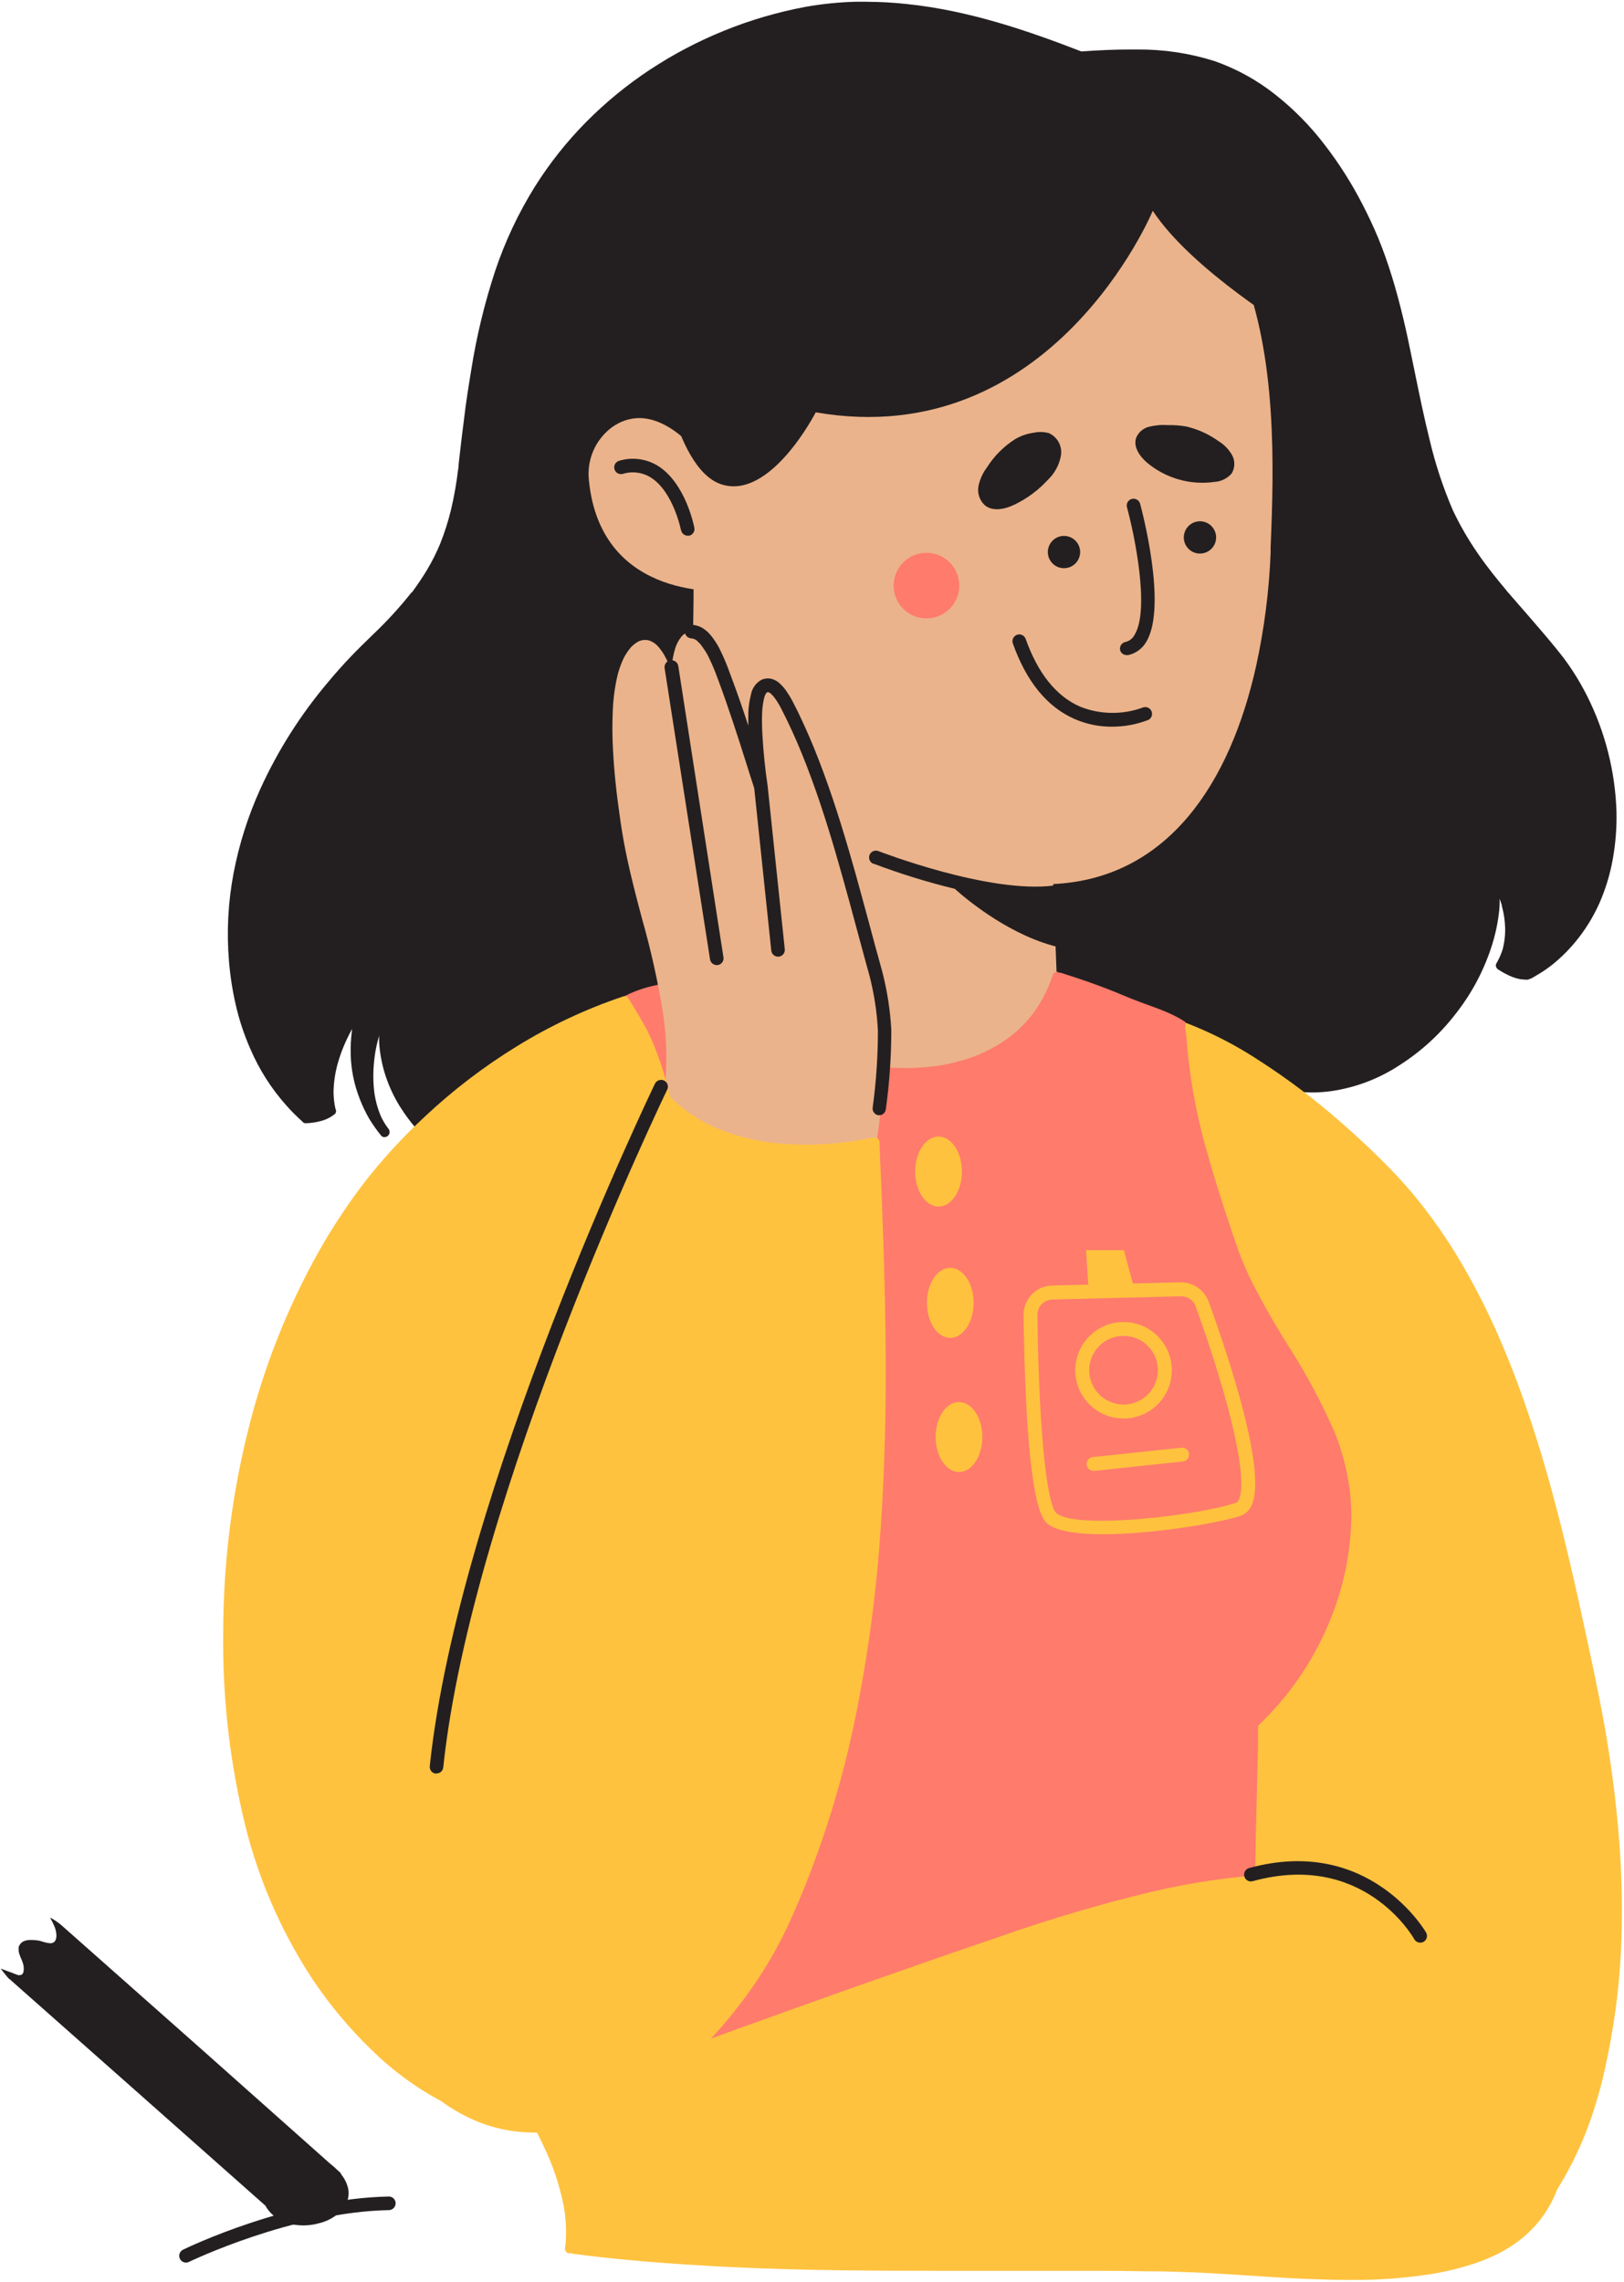 <svg width="467" height="656" viewBox="0 0 467 656" fill="none" xmlns="http://www.w3.org/2000/svg">
<path d="M249.232 0.496C248.226 0.496 247.205 0.496 246.226 0.496C241.268 0.626 236.351 1.126 231.471 2.001C223.518 3.501 215.789 5.767 208.289 8.803C200.784 11.834 193.653 15.579 186.898 20.032C180.268 24.413 174.159 29.423 168.565 35.058C162.976 40.715 158.06 46.902 153.825 53.631C149.065 61.277 145.247 69.371 142.383 77.913C139.315 87.246 137.018 96.761 135.492 106.465C134.758 110.97 133.987 115.673 133.372 121.006C133.013 123.762 132.674 126.522 132.362 129.288L132.216 130.579C132.034 132.084 131.851 133.584 131.747 135.194V134.86C131.289 138.819 130.596 142.735 129.674 146.616C128.862 149.965 127.815 153.241 126.528 156.439C125.482 158.939 124.268 161.35 122.888 163.683C121.669 165.725 120.153 167.996 118.377 170.418L118.482 170.131C115.065 174.459 111.357 178.522 107.357 182.314L107.143 182.527C104.961 184.631 102.825 186.72 100.752 188.897C98.674 191.074 96.435 193.584 94.539 195.871C86.528 205.293 79.956 215.631 74.825 226.887C71.331 234.595 68.784 242.61 67.185 250.928C65.586 259.329 65.138 267.798 65.846 276.319C66.2 280.657 66.872 284.944 67.862 289.183C68.846 293.381 70.195 297.449 71.924 301.402C74.528 307.485 78.034 312.996 82.45 317.928C83.872 319.517 85.372 321.017 86.961 322.439C87.185 322.762 87.497 322.923 87.893 322.918C89.424 322.881 90.929 322.657 92.403 322.241C93.117 322.043 93.804 321.782 94.466 321.459C95.101 321.131 95.695 320.741 96.258 320.288C96.466 320.095 96.586 319.855 96.627 319.574C96.669 319.293 96.612 319.027 96.466 318.788C96.106 317.168 95.919 315.527 95.909 313.871C95.976 311.017 96.403 308.22 97.19 305.47C98.179 302.105 99.534 298.892 101.247 295.824L101.159 296.668C100.898 298.793 100.794 300.928 100.841 303.069C100.955 307.517 101.825 311.808 103.461 315.944C104.211 317.897 105.107 319.782 106.153 321.595C107.19 323.298 108.336 324.918 109.596 326.465C109.836 326.772 110.153 326.918 110.544 326.902C110.966 326.907 111.325 326.762 111.627 326.465C111.898 326.173 112.034 325.834 112.034 325.433C112.034 325.038 111.898 324.694 111.627 324.407C110.705 323.204 109.95 321.902 109.357 320.512C108.575 318.574 108.023 316.569 107.7 314.501C107.455 312.715 107.341 310.918 107.357 309.11C107.357 307.095 107.549 305.246 107.773 303.475C108.023 301.668 108.414 299.887 108.935 298.142L109.023 297.657C109.023 298.303 109.023 298.949 109.023 299.584C109.221 302.86 109.83 306.058 110.841 309.183C111.846 312.241 113.185 315.137 114.857 317.887C118.362 323.496 122.763 328.277 128.065 332.235C133.586 336.36 139.57 339.668 146.002 342.152C149.164 343.402 152.393 344.439 155.69 345.262C157.372 345.699 159.028 346.058 160.591 346.36L163.133 346.782H164.398L165.091 346.902L166.065 347.079H166.638C171.695 349.277 176.919 350.959 182.31 352.116C188.054 353.314 193.857 354.121 199.711 354.548C204.086 354.866 208.732 355.027 213.383 355.027C220.075 355.027 227.247 354.715 235.263 354.038C241.023 353.543 247.096 352.913 254.377 352.053C259.883 351.392 266.273 350.553 272.648 349.652C284.617 347.871 296.45 345.454 308.159 342.392C319.82 339.35 331.206 335.48 342.31 330.793C353.429 326.11 364.06 320.496 374.195 313.949C375.294 314.022 376.362 314.069 377.367 314.069C379.206 314.064 381.039 313.933 382.857 313.678C389.919 312.631 396.435 310.157 402.409 306.256C408.581 302.319 413.914 297.465 418.409 291.694C422.935 285.985 426.367 279.678 428.695 272.777C429.82 269.449 430.601 266.043 431.028 262.558C431.2 261.168 431.273 259.777 431.237 258.381L431.466 259.027C431.612 259.491 431.763 259.959 431.961 260.423L431.81 260.168C432.445 262.485 432.789 264.845 432.831 267.246C432.831 269.131 432.601 270.991 432.138 272.819C431.674 274.308 431.039 275.73 430.247 277.074C430.096 277.381 430.096 277.694 430.247 278.006C430.263 278.069 430.294 278.131 430.336 278.183C430.461 278.433 430.643 278.626 430.893 278.756C432.179 279.605 433.534 280.319 434.966 280.892C435.633 281.142 436.315 281.334 437.013 281.475C437.638 281.579 438.263 281.637 438.893 281.642H439.268C439.492 281.626 439.69 281.558 439.872 281.428C440.06 281.402 440.232 281.345 440.398 281.251L441.044 280.876L441.211 280.782C442.398 280.079 443.617 279.371 444.742 278.558C445.815 277.803 446.841 276.996 447.825 276.126C449.586 274.579 451.221 272.913 452.732 271.121C455.659 267.652 458.049 263.845 459.903 259.704C461.711 255.6 463.002 251.345 463.784 246.928C464.596 242.413 464.945 237.86 464.836 233.272C464.648 227.501 463.841 221.819 462.419 216.225C460.997 210.631 458.987 205.251 456.398 200.095C455.138 197.595 453.747 195.178 452.216 192.834C451.377 191.543 450.581 190.418 449.794 189.366C449.013 188.314 447.945 187.006 446.982 185.819C444.591 182.902 442.096 180.017 439.674 177.22L439.284 176.772L438.909 176.334L433.252 169.845L433.148 169.678C430.742 166.824 427.643 163.038 424.831 158.918C422.143 155.017 419.789 150.928 417.763 146.642C414.95 140.095 412.732 133.355 411.101 126.418C409.476 119.897 408.091 113.137 406.872 107.168L406.002 102.918C404.497 95.402 402.695 87.397 400.304 79.626C399.008 75.433 397.685 71.72 396.273 68.308C394.95 65.157 393.461 61.954 391.836 58.829C388.721 52.751 385.075 47.001 380.903 41.595C376.768 36.183 372.023 31.371 366.674 27.152C361.383 22.975 355.549 19.767 349.185 17.538C341.971 15.277 334.591 14.173 327.034 14.23H324.971C320.851 14.23 316.518 14.397 310.94 14.787C295.435 8.777 278.648 3.038 260.919 1.173C257.023 0.741 253.112 0.522 249.19 0.512" fill="#231F20"/>
<path d="M196.31 279.569C268.497 363.881 303.872 280.621 303.872 280.621L302.846 254.157C335.83 252.579 353.757 225.173 361.263 191.241C363.575 180.605 364.945 169.845 365.382 158.965C365.382 158.423 365.382 157.881 365.382 157.314C367.382 110.022 368.388 33.043 284.367 34.095C199.32 35.116 198.294 118.048 199.32 149.798C200.341 181.548 196.31 279.569 196.31 279.569Z" fill="#EBB38B"/>
<path d="M169.346 138.064C169.185 136.621 169.211 135.178 169.429 133.741C169.643 132.303 170.039 130.918 170.617 129.584C171.195 128.251 171.935 127.017 172.836 125.876C173.737 124.735 174.768 123.73 175.935 122.855C180.445 119.642 187.122 118.183 195.815 125.308C198.33 127.329 200.57 129.616 202.549 132.163C204.523 134.715 206.174 137.454 207.502 140.392C208.83 143.334 209.799 146.387 210.409 149.548C211.018 152.715 211.252 155.907 211.112 159.131L209.185 169.814C209.185 169.814 172.804 173.376 169.346 138.064Z" fill="#EBB38B"/>
<path d="M251.206 248.298C258.841 251.183 266.628 253.595 274.56 255.527C278.352 258.949 291.133 269.47 305.227 272.475V258.303H304.024C304.44 258.152 304.763 257.887 304.998 257.506C305.232 257.126 305.321 256.72 305.268 256.277C305.232 256.017 305.154 255.777 305.024 255.553C304.893 255.329 304.722 255.137 304.518 254.98C304.315 254.819 304.086 254.709 303.836 254.637C303.586 254.569 303.331 254.548 303.076 254.579C284.393 256.996 252.951 244.808 252.633 244.689C252.393 244.59 252.138 244.543 251.878 244.543C251.617 244.543 251.367 244.59 251.128 244.694C250.883 244.793 250.675 244.933 250.487 245.121C250.305 245.303 250.159 245.517 250.06 245.756C249.961 246.001 249.914 246.251 249.914 246.512C249.914 246.772 249.961 247.022 250.06 247.262C250.164 247.506 250.305 247.715 250.492 247.902C250.675 248.084 250.888 248.225 251.128 248.329L251.206 248.298ZM335.784 122.209H335.998C337.701 122.189 339.393 122.319 341.081 122.6C344.466 123.392 347.576 124.798 350.404 126.824C352.034 127.824 353.326 129.152 354.284 130.803C354.748 131.642 354.966 132.538 354.946 133.491C354.925 134.444 354.664 135.329 354.164 136.142C353.534 136.855 352.789 137.423 351.93 137.84C351.071 138.256 350.17 138.491 349.216 138.543C347.503 138.788 345.779 138.845 344.055 138.73C342.331 138.61 340.633 138.314 338.972 137.84C337.305 137.366 335.706 136.725 334.18 135.918C332.649 135.11 331.216 134.152 329.888 133.043C327.722 131.209 325.737 128.371 326.774 125.725C327.107 124.991 327.576 124.36 328.19 123.834C328.805 123.308 329.503 122.933 330.279 122.72C332.086 122.256 333.925 122.084 335.784 122.209ZM291.883 126.267C293.55 125.288 295.341 124.668 297.253 124.402C298.711 124.095 300.159 124.131 301.602 124.512C302.211 124.782 302.763 125.147 303.253 125.605C303.742 126.058 304.143 126.584 304.461 127.173C304.774 127.767 304.982 128.392 305.091 129.053C305.196 129.709 305.19 130.371 305.076 131.032C304.56 133.73 303.31 136.038 301.331 137.944C298.612 140.902 295.451 143.262 291.841 145.022C289.102 146.36 285.539 147.199 283.19 145.246C282.446 144.553 281.909 143.725 281.581 142.762C281.258 141.793 281.185 140.808 281.357 139.808C281.763 137.819 282.576 136.017 283.795 134.397C285.888 131.09 288.586 128.381 291.883 126.267ZM322.097 186.913C322.039 186.657 322.034 186.402 322.081 186.147C322.123 185.887 322.216 185.647 322.362 185.428C322.503 185.209 322.68 185.022 322.893 184.876C323.112 184.725 323.347 184.626 323.602 184.569C324.81 184.277 325.701 183.579 326.279 182.48C330.701 175.163 326.19 153.543 324.071 145.834C324.003 145.584 323.987 145.329 324.018 145.074C324.055 144.814 324.138 144.574 324.268 144.35C324.393 144.126 324.565 143.939 324.768 143.777C324.977 143.621 325.201 143.512 325.451 143.444C325.701 143.376 325.956 143.355 326.211 143.387C326.466 143.418 326.711 143.501 326.935 143.631C327.159 143.756 327.352 143.923 327.508 144.126C327.664 144.334 327.779 144.558 327.847 144.808C328.175 145.996 335.8 174.246 329.633 184.496C329.076 185.475 328.347 186.298 327.44 186.965C326.534 187.631 325.529 188.084 324.43 188.329C324.284 188.34 324.138 188.34 323.992 188.329C323.555 188.334 323.159 188.204 322.805 187.944C322.456 187.678 322.216 187.334 322.097 186.913ZM309.013 206.704C301.102 203.246 295.117 195.913 291.222 184.887C291.154 184.647 291.128 184.402 291.154 184.152C291.175 183.902 291.242 183.668 291.357 183.444C291.472 183.22 291.623 183.027 291.815 182.86C292.003 182.699 292.216 182.574 292.451 182.491C292.69 182.407 292.93 182.371 293.18 182.381C293.43 182.392 293.67 182.449 293.899 182.553C294.128 182.657 294.331 182.798 294.503 182.975C294.68 183.157 294.815 183.36 294.909 183.595C298.43 193.527 303.69 200.121 310.534 203.126C313.446 204.298 316.472 204.902 319.612 204.944C322.748 204.985 325.789 204.459 328.732 203.366C328.966 203.293 329.206 203.262 329.446 203.277C329.69 203.293 329.925 203.35 330.149 203.454C330.373 203.553 330.565 203.694 330.737 203.871C330.909 204.048 331.039 204.246 331.133 204.475C331.232 204.699 331.279 204.933 331.284 205.178C331.295 205.423 331.253 205.663 331.17 205.892C331.086 206.121 330.966 206.329 330.805 206.512C330.643 206.699 330.451 206.845 330.237 206.959C326.847 208.267 323.341 208.918 319.706 208.913C315.987 208.923 312.425 208.189 309.013 206.704ZM344.524 149.892C345.133 149.819 345.737 149.866 346.331 150.032C346.925 150.204 347.461 150.475 347.946 150.86C348.425 151.241 348.821 151.699 349.117 152.235C349.42 152.777 349.607 153.35 349.68 153.959C349.748 154.574 349.701 155.173 349.534 155.767C349.367 156.36 349.091 156.897 348.706 157.381C348.326 157.86 347.867 158.256 347.331 158.553C346.789 158.855 346.216 159.043 345.602 159.11C344.992 159.183 344.388 159.137 343.795 158.97C343.206 158.803 342.664 158.527 342.18 158.147C341.701 157.762 341.305 157.303 341.008 156.767C340.706 156.23 340.518 155.652 340.446 155.043C340.373 154.433 340.425 153.829 340.591 153.235C340.758 152.642 341.034 152.105 341.414 151.621C341.8 151.142 342.258 150.746 342.795 150.449C343.336 150.147 343.909 149.959 344.524 149.892ZM305.42 154.095C306.034 154.027 306.633 154.074 307.227 154.241C307.821 154.407 308.357 154.683 308.841 155.064C309.326 155.449 309.716 155.907 310.018 156.444C310.321 156.98 310.503 157.558 310.576 158.168C310.649 158.777 310.602 159.381 310.43 159.975C310.263 160.564 309.987 161.105 309.607 161.584C309.227 162.069 308.763 162.459 308.227 162.762C307.69 163.064 307.112 163.246 306.503 163.319C305.888 163.392 305.289 163.345 304.696 163.178C304.102 163.006 303.565 162.735 303.081 162.35C302.597 161.97 302.206 161.512 301.904 160.975C301.602 160.439 301.42 159.86 301.347 159.251C301.274 158.642 301.326 158.038 301.492 157.444C301.664 156.855 301.935 156.319 302.321 155.834C302.701 155.35 303.159 154.959 303.696 154.657C304.237 154.355 304.81 154.168 305.42 154.095ZM195.831 152.491C195.831 152.371 193.633 141.371 187.154 137.282C185.946 136.527 184.638 136.058 183.227 135.881C181.815 135.699 180.435 135.819 179.076 136.246C178.826 136.314 178.571 136.324 178.315 136.293C178.055 136.256 177.815 136.173 177.591 136.043C177.367 135.913 177.175 135.741 177.018 135.532C176.862 135.329 176.753 135.1 176.685 134.85C176.617 134.595 176.602 134.345 176.638 134.084C176.675 133.829 176.758 133.59 176.888 133.366C177.018 133.142 177.19 132.949 177.399 132.793C177.602 132.637 177.831 132.522 178.086 132.459C179.966 131.897 181.878 131.746 183.826 132.012C185.774 132.272 187.576 132.923 189.242 133.959C197.138 138.933 199.576 151.199 199.664 151.72C199.716 151.975 199.716 152.225 199.67 152.475C199.623 152.73 199.524 152.959 199.383 153.173C199.242 153.387 199.065 153.569 198.857 153.709C198.643 153.855 198.414 153.954 198.159 154.006C198.034 154.022 197.909 154.022 197.784 154.006C197.326 154.012 196.92 153.871 196.56 153.584C196.201 153.303 195.977 152.933 195.873 152.491H195.831Z" fill="#231F20"/>
<path d="M334.898 291.845C334.622 291.84 334.372 291.918 334.148 292.069C333.924 292.225 333.763 292.428 333.664 292.683C333.357 292.855 333.148 293.105 333.034 293.439C330.508 299.194 328.518 305.173 326.773 310.267L325.513 314.11C324.971 315.782 324.43 317.449 323.872 319.116L322.669 322.678C322.143 324.178 321.617 325.788 321.164 327.334C317.331 338.923 313.919 350.298 310.997 361.147C305.289 382.262 300.878 403.642 297.763 425.293C294.68 447.1 293.133 468.965 293.133 490.881C293.133 502.001 293.586 513.09 294.414 523.866C294.971 533.225 296.128 542.512 297.888 551.725C301.096 567.506 306.857 582.298 315.164 596.1C319.117 602.756 323.695 608.954 328.914 614.678C334.128 620.402 339.867 625.548 346.133 630.1C352.539 634.689 359.409 638.444 366.732 641.366C374.055 644.293 381.617 646.298 389.43 647.381C393.638 647.949 397.862 648.288 402.107 648.392C403.612 648.392 405.008 648.392 406.466 648.392C409.477 648.392 412.034 648.298 414.513 648.137C423.013 647.501 429.732 645.61 435.076 642.303C438.237 640.376 441.039 638.017 443.482 635.225C444.878 633.605 446.159 631.897 447.331 630.1C448.549 628.225 449.753 626.209 450.971 623.928C453.388 619.439 455.461 614.798 457.18 609.996C458.971 604.923 460.435 599.751 461.57 594.491C463.997 583.668 465.503 572.72 466.086 561.642C466.633 550.584 466.456 539.543 465.56 528.512C464.732 517.84 463.273 506.631 461.242 495.209C459.419 485.308 457.227 475.194 455.284 466.314C451.648 449.532 447.497 431.558 441.914 413.814C438.909 404.288 435.898 395.902 432.68 388.267C429.263 379.939 425.299 371.876 420.799 364.074C416.44 356.512 411.456 349.387 405.852 342.694C403.174 339.538 400.195 336.381 396.831 333.048C393.096 329.381 389.565 326.121 386.06 323.053C378.414 316.282 370.294 310.142 361.695 304.631C353.466 299.267 344.68 295.069 335.331 292.038C335.201 292.022 335.07 292.022 334.94 292.038" fill="#FFC23F"/>
<path d="M304.398 279.626H304.711C304.924 279.637 305.133 279.673 305.331 279.746C312.143 281.897 318.07 284.043 323.466 286.345C329.982 289.11 335.846 290.475 340.81 293.782C340.93 293.855 340.81 295.553 340.81 295.689C340.914 296.35 341.018 297.012 341.138 297.673C341.976 309.423 344.065 320.944 347.409 332.235C350.101 341.834 353.289 351.319 356.325 360.121L356.435 360.334C357.2 362.392 358.07 364.449 359.081 366.673C362.487 373.532 366.237 380.199 370.331 386.673C375.518 394.72 380.028 403.131 383.867 411.902C385.445 415.907 386.648 420.017 387.476 424.241C388.336 428.652 388.7 433.105 388.555 437.6C388.403 442.303 387.841 446.954 386.872 451.558C385.893 456.142 384.549 460.616 382.825 464.975C380.497 470.876 377.555 476.449 374.002 481.704C370.456 486.954 366.377 491.767 361.773 496.126C361.773 503.819 361.534 511.59 361.336 519.1C361.065 528.975 360.794 539.163 361.112 549.157C361.112 550.131 361.112 551.126 361.112 552.163C361.044 552.272 360.966 552.376 360.883 552.475C360.633 552.741 360.32 552.881 359.95 552.897L358.596 553.199C358.148 553.324 357.706 553.48 357.273 553.663C356.07 554.23 354.94 554.907 353.877 555.704C352.883 556.491 351.935 557.329 350.976 558.173C350.372 558.699 349.784 559.225 349.169 559.673C348.555 560.126 347.664 560.892 346.914 561.475L346.252 561.986L342.971 564.496C338.971 567.501 334.763 570.506 330.101 573.512C321.278 579.22 312.164 584.397 302.742 589.048C293.945 593.454 284.487 597.584 273.825 601.72C261.862 606.433 249.659 610.387 237.2 613.574C230.539 615.241 224.013 616.579 217.831 617.512C211.617 618.48 205.367 619.017 199.081 619.116H197.903C192.518 619.142 187.18 618.642 181.888 617.616C176.716 616.611 171.836 614.824 167.242 612.251C165.06 611.001 163.023 609.548 161.133 607.892C159.247 606.209 157.549 604.345 156.049 602.303C154.476 600.152 153.159 597.85 152.096 595.407C150.607 591.944 149.476 588.366 148.711 584.678C147.648 579.834 146.966 574.944 146.669 569.996C146.325 564.85 146.268 559.704 146.487 554.548C146.799 545.038 147.857 535.439 148.877 526.137L149.086 524.303C150.278 513.47 151.706 502.407 153.45 490.465C155.195 478.517 157.148 466.121 158.742 456.142C159.419 451.98 160.065 447.803 160.726 443.657C161.388 439.506 162.065 435.298 162.726 431.137C163.93 423.532 165.252 415.871 166.638 408.043L167.013 405.834C169.601 390.881 172.294 375.407 174.383 360.095C177.976 333.241 174.502 307.829 173.107 288.584C173.107 288.074 177.888 292.444 178.43 292.235C178.549 292.038 178.43 287.079 178.565 286.959C185.799 282.798 192.612 282.829 199.815 280.949C200.008 280.876 200.2 280.824 200.403 280.782C200.555 280.762 200.711 280.762 200.867 280.782C200.976 280.767 201.086 280.767 201.2 280.782C201.544 280.887 201.81 281.095 201.997 281.402L202.268 281.777L202.555 282.152C204.799 284.928 207.341 287.402 210.18 289.574C213.549 292.116 217.086 294.397 220.794 296.413C223.68 298.053 226.643 299.527 229.7 300.829C236.331 303.569 243.206 305.423 250.315 306.387C253.633 306.824 256.961 307.038 260.305 307.038C263.159 307.038 265.997 306.86 268.831 306.496H269.055C273.56 305.85 277.914 304.668 282.122 302.949H281.976C285.034 301.616 287.893 299.949 290.56 297.944C292.909 296.121 294.992 294.038 296.82 291.694C298.69 289.22 300.232 286.553 301.45 283.699L301.539 283.532C301.976 282.48 302.367 281.428 302.7 280.376C302.784 280.095 302.95 279.86 303.185 279.683C303.424 279.501 303.695 279.407 303.992 279.402C304.107 279.381 304.221 279.381 304.336 279.402L304.398 279.626ZM343.966 560.47L344.039 560.366L343.091 561.116L343.846 560.543L343.966 560.47Z" fill="#FF7B6C"/>
<path d="M14.622 551.381L14.44 551.303L14.711 551.861C15.08 552.538 15.409 553.236 15.705 553.949C15.825 554.246 15.924 554.553 16.008 554.866C16.06 555.048 16.101 555.23 16.127 555.423C16.164 555.605 16.19 555.788 16.2 555.975C16.226 556.277 16.226 556.579 16.2 556.881C16.179 557.116 16.133 557.345 16.049 557.569C15.987 557.756 15.898 557.923 15.778 558.079L15.617 558.262L15.388 558.413C15.091 558.595 14.763 558.673 14.414 558.652C13.976 558.626 13.554 558.558 13.133 558.444L11.627 558.022H11.752L11.179 557.902C10.919 557.85 10.659 557.814 10.398 557.793C9.815 557.736 9.231 557.704 8.653 557.704C8.185 557.725 7.721 557.788 7.268 557.902H7.372L6.981 558.022C6.825 558.069 6.679 558.142 6.544 558.23C6.372 558.334 6.211 558.454 6.065 558.59L6.138 558.517L5.872 558.834C5.778 558.949 5.7 559.069 5.627 559.194V559.1C5.601 559.173 5.565 559.236 5.523 559.298C5.523 559.465 5.403 559.616 5.356 559.777V559.991C5.341 560.152 5.341 560.319 5.356 560.486V560.381C5.356 560.543 5.356 560.709 5.356 560.876C5.388 561.105 5.429 561.329 5.492 561.553C5.737 562.288 6.049 563.053 6.336 563.683C6.466 564.006 6.575 564.329 6.669 564.663C6.83 565.282 6.877 565.918 6.804 566.553C6.784 566.798 6.721 567.027 6.622 567.246C6.534 567.413 6.414 567.548 6.263 567.652C6.112 567.751 5.945 567.808 5.763 567.819C5.596 567.834 5.424 567.834 5.252 567.819C4.992 567.751 4.737 567.668 4.487 567.564L3.403 567.126L2.096 566.647C1.45 566.423 0.815 566.178 0.2 565.939C0.757 566.72 1.388 567.444 2.002 568.225L2.127 568.376L2.664 568.944L2.789 569.048C2.83 569.058 2.877 569.058 2.924 569.048C2.976 569.147 3.049 569.23 3.132 569.303L35.408 597.855L55.95 616.053L76.403 634.173C76.445 634.324 76.513 634.465 76.601 634.595C77.825 636.486 79.487 637.855 81.575 638.699C81.664 638.756 81.757 638.798 81.862 638.819C82.659 639.142 83.481 639.376 84.33 639.522C86.929 639.965 89.497 639.814 92.028 639.074C94.424 638.454 96.481 637.262 98.211 635.496C98.987 634.704 99.549 633.777 99.893 632.72C100.242 631.663 100.336 630.584 100.179 629.486C99.862 627.866 99.179 626.413 98.132 625.126C98.065 624.881 97.935 624.673 97.742 624.496L96.961 623.808C96.466 623.308 95.924 622.814 95.278 622.303L95.127 622.199L57.273 588.538L17.539 553.361L16.789 552.762C16.263 552.402 15.752 552.043 15.211 551.709L14.653 551.381" fill="#231F20"/>
<path d="M373.32 538.621C370.794 538.621 368.226 538.621 365.684 538.819C354.101 539.496 342.669 541.163 331.377 543.819C316.658 547.345 302.164 551.61 287.882 556.621C272.226 561.928 256.575 567.428 243.309 572.116L229.429 577.058C229.335 577.074 229.252 577.105 229.169 577.147C218.554 580.954 207.945 584.782 197.346 588.631C189.679 591.423 182.013 594.241 174.351 597.074L171.013 598.324L162.908 601.329L156.049 603.97L151.809 605.626C151.481 605.788 151.268 606.043 151.164 606.392C151.049 606.746 151.08 607.084 151.252 607.413C151.289 607.496 151.341 607.574 151.403 607.636L151.492 607.834C153.268 610.84 154.877 613.845 156.263 616.85C158.955 622.371 160.903 628.147 162.096 634.173C162.716 637.657 162.903 641.163 162.653 644.694C162.653 645.189 162.549 645.668 162.471 646.194C162.414 646.558 162.476 646.902 162.669 647.22C162.867 647.506 163.138 647.694 163.481 647.772C163.57 647.788 163.658 647.788 163.752 647.772C163.893 647.782 164.028 647.756 164.158 647.699C164.309 647.814 164.481 647.892 164.669 647.923C176.039 649.428 187.679 650.433 200.268 651.199C223.757 652.704 247.518 652.824 269.7 652.824H315.481C320.231 652.824 325.002 652.897 329.752 652.97H330.46C334.388 652.97 338.429 653.079 342.419 653.241C347.83 653.47 353.304 653.814 358.611 654.157L365.007 654.579C372.283 655.032 380.044 655.439 387.804 655.439H389.07C396.872 655.496 404.627 654.892 412.335 653.631C415.898 653.027 419.408 652.178 422.861 651.095C426.028 650.116 429.07 648.845 431.992 647.277C434.533 645.897 436.877 644.241 439.028 642.303C441.018 640.511 442.763 638.506 444.263 636.293C447.148 631.902 448.992 627.105 449.794 621.913C450.627 616.517 450.627 611.126 449.794 605.73C448.95 600.095 447.486 594.626 445.403 589.319C443.367 584.064 440.835 579.053 437.809 574.293C434.559 569.006 430.627 564.298 426.002 560.152C422.966 557.548 419.757 555.168 416.377 553.017L412.752 550.704C410.695 549.397 408.559 548.043 406.513 546.663C404.466 545.277 402.695 543.939 401.039 542.605C401.028 542.428 400.986 542.261 400.903 542.105C400.757 541.777 400.513 541.558 400.169 541.449C394.518 540.209 388.804 539.381 383.039 538.97C379.773 538.741 376.497 538.636 373.278 538.636" fill="#FFC23F"/>
<path d="M198.867 181.579C200.154 181.647 201.242 182.147 202.133 183.084C202.69 183.621 203.19 184.204 203.633 184.84C204.227 185.678 204.753 186.553 205.216 187.47C206.357 189.725 207.362 192.038 208.222 194.413L208.357 194.788C211.367 202.782 214.045 211.064 216.597 219.084C217.352 221.428 218.102 223.772 218.857 226.116C218.086 221.053 217.591 216.079 217.352 211.319C217.211 209.178 217.18 207.043 217.263 204.902C217.305 203.256 217.518 201.631 217.909 200.032C218.117 198.808 218.748 197.866 219.789 197.194C220.133 197.017 220.498 196.933 220.883 196.939C221.102 196.907 221.315 196.907 221.534 196.939C222.18 197.126 222.742 197.459 223.216 197.944C223.789 198.512 224.289 199.137 224.722 199.824C225.414 200.86 226.045 201.933 226.602 203.053C227.56 204.902 228.555 206.975 229.607 209.35C231.503 213.527 233.295 217.944 235.097 222.871C238.81 232.923 241.758 243.006 244.123 251.558C245.414 256.157 246.664 260.782 247.909 265.397L248.029 265.86L248.977 269.334L249.909 272.803C250.164 273.751 250.435 274.699 250.696 275.647C251.071 277.012 251.446 278.366 251.805 279.73C253.196 285.058 254.034 290.465 254.331 295.959C254.597 301.199 254.498 306.428 254.034 311.647C253.597 317.074 252.873 322.543 252.18 327.829L251.716 331.35C250.888 337.824 250.076 344.871 249.821 351.996C249.81 352.355 249.68 352.663 249.425 352.923C249.17 353.178 248.857 353.308 248.498 353.319C248.117 353.314 247.795 353.173 247.534 352.897C247.279 352.652 247.159 352.35 247.175 351.996V351.694C243.888 354.725 240.102 356.892 235.821 358.183C232.987 359.084 230.086 359.668 227.128 359.944C225.628 360.095 224.123 360.168 222.612 360.168C221.112 360.168 219.607 360.095 218.102 359.959C212.06 359.506 206.347 357.897 200.956 355.121C198.451 353.845 196.18 352.235 194.154 350.282C192.128 348.334 190.43 346.126 189.06 343.668C188.211 342.053 187.571 340.36 187.138 338.59C187.138 338.907 187.018 339.204 186.956 339.506C186.878 339.798 186.716 340.032 186.477 340.215C186.237 340.397 185.966 340.485 185.664 340.485C185.555 340.501 185.446 340.501 185.331 340.485C184.982 340.381 184.716 340.173 184.534 339.855C184.352 339.538 184.31 339.199 184.399 338.845C185.18 335.36 186.279 331.902 187.409 328.569L188.086 326.402C188.836 323.97 189.393 321.985 189.847 320.168C190.341 318.084 190.727 315.98 191.003 313.855V314.204C191.893 306.73 191.81 299.267 190.748 291.814C189.253 282.428 187.206 273.168 184.597 264.027L184.086 262.09C182.821 257.314 181.498 252.189 180.399 247.064C179.617 243.444 178.893 239.553 178.31 235.282C177.242 227.98 176.581 221.548 176.279 215.6C176.065 211.918 176.045 208.235 176.206 204.553C176.321 201.157 176.748 197.803 177.498 194.485C177.836 193.038 178.3 191.621 178.883 190.251C179.352 189.084 179.961 187.996 180.716 186.991C181.461 185.918 182.404 185.069 183.545 184.433C184.17 184.126 184.831 183.97 185.529 183.97C185.94 183.97 186.341 184.027 186.732 184.147C187.768 184.517 188.643 185.121 189.347 185.97C190.18 186.928 190.873 187.975 191.44 189.11C192.081 190.355 192.649 191.637 193.138 192.954C193.117 192.595 193.117 192.235 193.138 191.871C193.274 190.079 193.597 188.324 194.102 186.6C194.482 185.267 195.107 184.064 195.982 182.991C196.742 182.1 197.711 181.642 198.883 181.626" fill="#EBB38B"/>
<path d="M202.148 185.095C202.544 185.095 202.914 184.98 203.242 184.751C203.57 184.527 203.81 184.225 203.955 183.855C204.101 183.48 204.132 183.1 204.044 182.709C203.95 182.319 203.763 181.991 203.471 181.715C202.872 181.079 202.174 180.579 201.382 180.22C200.586 179.855 199.752 179.663 198.882 179.626C198.622 179.626 198.377 179.678 198.138 179.777C197.898 179.876 197.685 180.017 197.502 180.199C197.32 180.381 197.179 180.595 197.08 180.834C196.981 181.074 196.935 181.319 196.935 181.579C196.935 181.84 196.981 182.09 197.08 182.324C197.179 182.564 197.32 182.777 197.502 182.959C197.685 183.142 197.898 183.282 198.138 183.381C198.377 183.48 198.622 183.532 198.882 183.532C199.659 183.626 200.299 183.975 200.81 184.569C201.185 184.918 201.632 185.095 202.148 185.095Z" fill="#231F20"/>
<path d="M64.191 468.959C63.941 486.637 65.774 504.09 69.696 521.324C73.555 538.558 80.341 554.553 90.06 569.303C92.539 572.959 95.191 576.475 97.925 579.751C100.727 583.1 103.701 586.288 106.842 589.319C112.805 595.183 119.472 600.09 126.847 604.032C129.477 605.965 132.274 607.626 135.237 609.006C138.399 610.491 141.69 611.574 145.118 612.251C147.857 612.793 150.628 613.069 153.42 613.079H155.045C158.357 612.939 161.628 612.47 164.852 611.678C168.123 610.855 171.3 609.756 174.383 608.392C180.857 605.465 186.852 601.756 192.357 597.272C198.065 592.678 203.3 587.595 208.055 582.017C212.602 576.725 216.706 571.111 220.373 565.173C222.164 562.168 223.685 559.496 225.008 556.85C226.628 553.605 228.237 550.012 230.102 545.595C237.138 528.668 242.461 511.225 246.076 493.256C249.711 475.22 252.118 457.017 253.295 438.652C255.763 402.59 254.571 367.366 252.904 328.345C252.899 327.98 252.769 327.668 252.513 327.413C252.253 327.157 251.946 327.022 251.581 327.022C251.399 327.022 251.217 327.043 251.039 327.095C250.94 327.079 250.836 327.079 250.737 327.095C248.467 327.564 246.227 327.954 244.013 328.235C239.899 328.788 235.763 329.069 231.607 329.079C228.18 329.084 224.769 328.871 221.368 328.433C216.347 327.767 211.482 326.501 206.779 324.631C206.779 324.631 206.69 324.631 206.675 324.631C203.118 323.126 199.795 321.209 196.717 318.876C195.305 317.777 193.967 316.595 192.701 315.329C192.024 312.397 191.196 309.527 190.342 306.767C189.56 304.392 188.69 302.048 187.737 299.73L187.362 298.876C186.914 297.897 186.461 296.923 185.977 295.959C184.888 293.959 183.732 291.954 182.519 289.949C181.831 288.793 181.107 287.668 180.368 286.522H180.295C180.211 286.47 180.123 286.428 180.024 286.402C179.888 286.376 179.753 286.376 179.618 286.402C179.409 286.407 179.211 286.449 179.019 286.522C168.315 290.137 158.159 294.913 148.545 300.845C139.029 306.699 130.201 313.449 122.065 321.1C115.748 326.965 109.946 333.298 104.649 340.095C99.185 347.267 94.31 354.819 90.029 362.751C81.248 379.095 74.758 396.298 70.571 414.371C66.357 432.324 64.232 450.522 64.191 468.959Z" fill="#FFC23F"/>
<path d="M321.784 34.053C322.232 34.215 322.654 34.413 323.092 34.59C326.529 36.074 329.79 37.886 332.868 40.017C335.727 41.98 338.394 44.183 340.868 46.611C343.352 49.032 345.628 51.636 347.696 54.428C351.883 60.09 355.232 66.204 357.758 72.772C357.868 73.022 357.868 73.277 357.758 73.527C357.623 73.808 367.29 104.241 367.024 104.329C366.753 104.418 356.555 74.126 356.373 74.126C356.066 73.996 355.852 73.772 355.727 73.465L355.639 73.241L355.529 73.074C354.435 71.105 353.17 69.251 351.727 67.517C349.274 64.673 346.488 62.199 343.378 60.09C339.316 57.444 335.107 55.048 330.764 52.892L330.086 52.548C328.222 58.85 325.519 64.767 321.961 70.293C318.232 76.1 313.836 81.35 308.774 86.043C303.649 90.798 298.071 94.954 292.05 98.511C286.045 102.084 279.748 105.032 273.159 107.366C266.68 109.673 260.04 111.345 253.232 112.371C249.477 112.907 245.701 113.256 241.909 113.407C237.889 113.605 233.878 113.449 229.878 112.939C229.159 114.793 228.295 116.569 227.279 118.272C225.972 120.564 224.467 122.72 222.764 124.735C221.081 126.777 219.139 128.522 216.93 129.98C214.909 131.366 212.67 132.121 210.222 132.246C207.769 132.308 205.571 131.584 203.633 130.069C201.946 128.595 200.784 126.782 200.149 124.631C199.441 122.314 199.092 119.944 199.107 117.522C199.076 115.006 199.238 112.501 199.592 110.012C199.935 107.407 200.43 104.871 200.868 102.72C200.852 102.631 200.852 102.543 200.868 102.449L200.779 100.949C200.42 94.157 200.024 87.126 202.284 80.574C202.868 78.814 203.613 77.121 204.508 75.496C205.529 73.668 206.691 71.933 207.998 70.293C210.102 67.647 212.373 65.142 214.795 62.782C219.836 57.881 225.3 53.506 231.185 49.663C237.347 45.636 243.805 42.163 250.56 39.236C257.336 36.272 264.326 33.928 271.524 32.204C278.529 30.506 285.628 29.538 292.831 29.288C299.623 29.074 306.321 29.73 312.941 31.256C315.93 31.97 318.857 32.902 321.706 34.053" fill="#231F20"/>
<path d="M363.424 44.074L307.856 30.548L259.987 41.189L189.06 97.881C189.06 97.881 193.2 134.485 207.377 139.22C221.56 143.954 234.57 118.543 234.57 118.543C302.549 130.308 331.497 60.6 331.497 60.6C342.731 77.746 372.284 95.465 372.284 95.465L363.424 44.074Z" fill="#231F20"/>
<path d="M214.691 219.715C215.409 222.022 216.144 224.303 216.883 226.569L221.79 273.272C221.81 273.511 221.878 273.741 221.988 273.954C222.097 274.173 222.243 274.36 222.42 274.522C222.597 274.683 222.8 274.808 223.029 274.897C223.253 274.985 223.488 275.027 223.727 275.027H223.941C224.196 275.001 224.435 274.923 224.665 274.798C224.889 274.678 225.087 274.511 225.248 274.314C225.409 274.11 225.529 273.886 225.602 273.636C225.675 273.392 225.696 273.136 225.67 272.881L220.748 225.98C220.029 221.116 219.519 216.199 219.248 211.376C219.113 208.881 219.081 206.959 219.154 205.157C219.191 203.631 219.389 202.131 219.743 200.647C220.014 199.642 220.357 199.147 220.602 199.043C220.842 198.933 220.722 198.949 221.066 199.043C221.373 199.163 221.633 199.35 221.847 199.595C222.316 200.053 222.732 200.553 223.097 201.1C223.748 202.064 224.326 203.064 224.842 204.105C225.805 205.97 226.779 207.996 227.847 210.324C229.727 214.444 231.503 218.814 233.295 223.699C236.993 233.72 239.925 243.746 242.316 252.251C243.597 256.756 244.81 261.267 246.045 265.86L248.107 273.48C248.3 274.261 248.529 274.985 248.738 275.808L248.993 276.756C249.342 277.959 249.67 279.178 250.003 280.392C251.352 285.59 252.17 290.871 252.451 296.23C252.456 303.652 251.951 311.043 250.951 318.397C250.909 318.652 250.92 318.907 250.982 319.157C251.045 319.407 251.154 319.637 251.305 319.845C251.462 320.053 251.649 320.225 251.873 320.36C252.092 320.496 252.331 320.579 252.587 320.621H252.784C253.269 320.621 253.696 320.465 254.066 320.147C254.435 319.829 254.654 319.433 254.722 318.949C255.779 311.366 256.305 303.741 256.305 296.079C255.998 290.423 255.133 284.855 253.717 279.371C253.383 278.152 253.055 276.923 252.706 275.689L252.451 274.746C252.227 273.975 252.019 273.241 251.805 272.444L249.758 264.824C248.529 260.319 247.295 255.72 246.029 251.183C243.607 242.616 240.649 232.506 236.904 222.345C235.081 217.371 233.264 212.907 231.352 208.72C230.269 206.329 229.264 204.209 228.269 202.319C227.68 201.116 227.008 199.965 226.253 198.86C225.727 198.058 225.118 197.324 224.42 196.668C223.706 195.928 222.852 195.428 221.863 195.163C220.821 194.918 219.821 195.027 218.857 195.496C218.102 195.933 217.472 196.511 216.967 197.225C216.462 197.939 216.128 198.725 215.967 199.579C215.519 201.314 215.258 203.069 215.185 204.855C215.185 206.043 215.185 207.261 215.185 208.61C213.592 203.772 211.92 198.907 210.118 194.142L209.967 193.767C209.118 191.314 208.113 188.923 206.962 186.6C206.456 185.595 205.873 184.636 205.217 183.73C204.712 182.985 204.133 182.303 203.488 181.683C203.295 181.511 203.076 181.376 202.831 181.293C202.587 181.204 202.337 181.163 202.076 181.173C201.821 181.189 201.571 181.246 201.337 181.355C201.102 181.465 200.894 181.616 200.722 181.808C200.545 182.001 200.415 182.215 200.326 182.459C200.238 182.704 200.196 182.954 200.206 183.215C200.217 183.47 200.279 183.72 200.389 183.954C200.498 184.189 200.649 184.397 200.837 184.569C201.3 185.027 201.701 185.527 202.055 186.074C202.618 186.829 203.123 187.626 203.56 188.459C204.654 190.647 205.602 192.892 206.42 195.194L206.571 195.569C209.503 203.475 212.18 211.735 214.691 219.715ZM192.821 189.829C193.076 189.793 193.331 189.803 193.581 189.871C193.831 189.933 194.06 190.038 194.269 190.194C194.477 190.345 194.649 190.532 194.784 190.751C194.92 190.975 195.008 191.215 195.05 191.465L208.04 275.225C208.081 275.48 208.071 275.735 208.008 275.985C207.946 276.235 207.837 276.465 207.685 276.673C207.529 276.881 207.342 277.053 207.118 277.189C206.899 277.324 206.659 277.407 206.404 277.449H206.102C205.623 277.449 205.201 277.288 204.837 276.975C204.472 276.663 204.253 276.272 204.175 275.793L191.123 192.126C191.076 191.86 191.081 191.6 191.144 191.334C191.206 191.069 191.316 190.829 191.477 190.616C191.639 190.397 191.837 190.22 192.071 190.084C192.305 189.949 192.555 189.86 192.821 189.829Z" fill="#231F20"/>
<path d="M263.175 336.803C263.175 342.36 266.185 346.871 269.899 346.871C273.612 346.871 276.607 342.36 276.607 336.803C276.607 331.241 273.597 326.751 269.899 326.751C266.201 326.751 263.175 331.241 263.175 336.803ZM273.253 364.48C276.966 364.48 279.977 368.991 279.977 374.548C279.977 380.11 276.966 384.616 273.253 384.616C269.539 384.616 266.545 380.11 266.545 374.548C266.545 368.991 269.55 364.48 273.253 364.48ZM275.779 403.069C279.477 403.069 282.487 407.579 282.487 413.121C282.487 418.668 279.477 423.189 275.779 423.189C272.081 423.189 269.055 418.683 269.055 413.121C269.055 407.564 272.065 403.069 275.779 403.069ZM294.336 378.095C294.654 402.631 296.034 432.897 300.847 437.704C303.315 440.168 309.618 441.069 317.18 441.069C331.649 441.069 350.763 437.777 356.706 435.798C357.409 435.553 358.034 435.173 358.581 434.668C359.128 434.163 359.55 433.564 359.847 432.881C364.357 423.746 354.071 392.204 347.591 374.277C347.289 373.449 346.873 372.678 346.336 371.98C345.795 371.277 345.164 370.673 344.435 370.168C343.711 369.663 342.925 369.282 342.081 369.022C341.232 368.762 340.368 368.637 339.482 368.642L325.769 368.991L323.196 359.402H312.295L312.956 369.303L302.519 369.574C301.972 369.59 301.43 369.657 300.894 369.777C300.362 369.897 299.841 370.069 299.341 370.288C298.841 370.512 298.368 370.777 297.92 371.095C297.472 371.407 297.055 371.762 296.675 372.157C296.3 372.553 295.961 372.98 295.664 373.439C295.368 373.902 295.123 374.387 294.92 374.897C294.722 375.402 294.571 375.928 294.472 376.465C294.373 377.006 294.331 377.548 294.336 378.095ZM298.321 378.095C298.31 377.512 298.409 376.949 298.623 376.402C298.831 375.86 299.138 375.376 299.545 374.954C299.946 374.532 300.414 374.204 300.946 373.965C301.482 373.73 302.039 373.605 302.623 373.584L339.591 372.668H339.696C340.149 372.668 340.586 372.735 341.019 372.871C341.451 373.006 341.847 373.204 342.216 373.459C342.586 373.72 342.909 374.027 343.185 374.381C343.461 374.741 343.675 375.131 343.831 375.553C354.19 404.288 358.868 425.579 356.253 431.152C355.909 431.876 355.576 431.98 355.44 432.022C343.878 435.887 308.581 439.808 303.675 434.897C301.508 432.73 298.821 416.548 298.321 378.048V378.095ZM309.211 393.918C309.211 394.829 309.3 395.73 309.477 396.626C309.654 397.517 309.914 398.387 310.263 399.225C310.612 400.069 311.039 400.871 311.545 401.626C312.05 402.387 312.623 403.084 313.269 403.73C313.909 404.376 314.612 404.949 315.368 405.459C316.128 405.965 316.925 406.392 317.769 406.741C318.612 407.09 319.477 407.355 320.373 407.532C321.269 407.709 322.17 407.803 323.081 407.803C323.993 407.803 324.899 407.715 325.789 407.538C326.685 407.36 327.555 407.1 328.394 406.751C329.237 406.402 330.039 405.975 330.795 405.47C331.555 404.965 332.258 404.387 332.904 403.746C333.545 403.1 334.123 402.402 334.628 401.642C335.138 400.887 335.565 400.09 335.914 399.246C336.263 398.402 336.529 397.538 336.706 396.642C336.883 395.751 336.972 394.85 336.972 393.939C336.972 393.027 336.883 392.126 336.706 391.23C336.529 390.34 336.269 389.47 335.92 388.626C335.571 387.788 335.144 386.985 334.633 386.23C334.128 385.47 333.555 384.772 332.909 384.126C332.263 383.485 331.565 382.907 330.805 382.402C330.05 381.897 329.248 381.47 328.404 381.121C327.56 380.772 326.696 380.506 325.8 380.329C324.904 380.152 324.003 380.064 323.091 380.064C322.185 380.064 321.284 380.152 320.394 380.329C319.503 380.506 318.633 380.772 317.795 381.116C316.956 381.465 316.159 381.892 315.404 382.392C314.644 382.897 313.946 383.47 313.3 384.11C312.659 384.751 312.081 385.444 311.576 386.199C311.071 386.954 310.638 387.746 310.289 388.584C309.935 389.423 309.67 390.288 309.493 391.178C309.31 392.064 309.216 392.965 309.211 393.871V393.918ZM313.211 393.918C313.211 393.272 313.274 392.626 313.399 391.991C313.529 391.355 313.716 390.741 313.961 390.142C314.211 389.543 314.513 388.97 314.878 388.433C315.237 387.892 315.649 387.397 316.107 386.939C316.565 386.48 317.065 386.069 317.602 385.709C318.144 385.35 318.711 385.043 319.31 384.798C319.909 384.548 320.529 384.36 321.164 384.235C321.8 384.11 322.44 384.043 323.091 384.043C323.743 384.043 324.383 384.11 325.019 384.235C325.654 384.36 326.274 384.548 326.873 384.798C327.472 385.043 328.039 385.35 328.581 385.709C329.123 386.069 329.618 386.48 330.081 386.939C330.539 387.397 330.946 387.892 331.305 388.433C331.67 388.97 331.972 389.543 332.222 390.142C332.466 390.741 332.654 391.355 332.784 391.991C332.909 392.626 332.972 393.272 332.972 393.918C332.972 394.564 332.909 395.209 332.784 395.845C332.654 396.48 332.466 397.095 332.222 397.694C331.972 398.293 331.67 398.866 331.305 399.402C330.946 399.944 330.539 400.439 330.081 400.897C329.618 401.355 329.123 401.767 328.581 402.126C328.039 402.485 327.472 402.793 326.873 403.038C326.274 403.288 325.654 403.475 325.019 403.6C324.383 403.725 323.743 403.788 323.091 403.788C322.44 403.788 321.795 403.725 321.159 403.6C320.519 403.47 319.899 403.282 319.3 403.032C318.701 402.782 318.128 402.48 317.586 402.116C317.05 401.756 316.55 401.345 316.091 400.881C315.628 400.423 315.222 399.923 314.862 399.381C314.503 398.84 314.196 398.267 313.951 397.663C313.701 397.064 313.519 396.444 313.394 395.803C313.269 395.168 313.206 394.522 313.211 393.871V393.918ZM314.232 418.892L339.607 416.204C339.878 416.157 340.149 416.168 340.414 416.23C340.685 416.298 340.925 416.413 341.149 416.579C341.368 416.746 341.545 416.949 341.68 417.189C341.815 417.428 341.899 417.689 341.93 417.959C341.956 418.235 341.93 418.506 341.847 418.767C341.769 419.032 341.633 419.267 341.456 419.475C341.274 419.683 341.06 419.85 340.81 419.97C340.565 420.09 340.3 420.157 340.024 420.168L314.654 422.86H314.446C314.19 422.855 313.946 422.803 313.711 422.709C313.477 422.61 313.269 422.475 313.086 422.298C312.904 422.121 312.763 421.923 312.659 421.689C312.55 421.459 312.493 421.22 312.477 420.965C312.466 420.715 312.498 420.465 312.581 420.225C312.659 419.985 312.779 419.772 312.946 419.574C313.107 419.381 313.3 419.225 313.524 419.105C313.748 418.985 313.982 418.907 314.232 418.876V418.892Z" fill="#FFC23F"/>
<path d="M53.497 650.465C53.799 650.459 54.086 650.387 54.357 650.251C54.659 650.116 84.091 635.918 111.851 635.376C112.112 635.371 112.357 635.314 112.596 635.209C112.831 635.105 113.039 634.959 113.221 634.772C113.398 634.584 113.534 634.371 113.627 634.131C113.721 633.887 113.768 633.637 113.763 633.376C113.758 633.121 113.706 632.871 113.607 632.631C113.502 632.397 113.357 632.183 113.169 632.006C112.982 631.824 112.768 631.689 112.528 631.595C112.284 631.506 112.034 631.459 111.773 631.47C83.127 632.027 53.872 646.152 52.643 646.751C52.232 646.949 51.929 647.256 51.732 647.668C51.534 648.079 51.487 648.506 51.591 648.949C51.69 649.392 51.919 649.756 52.279 650.038C52.638 650.324 53.044 650.465 53.497 650.465ZM406.695 557.496C406.107 556.459 391.867 532.116 360.221 540.814C359.971 540.881 359.721 540.902 359.461 540.866C359.206 540.834 358.966 540.751 358.742 540.626C358.518 540.496 358.325 540.329 358.164 540.126C358.008 539.923 357.893 539.694 357.825 539.444C357.758 539.199 357.737 538.944 357.768 538.689C357.805 538.428 357.883 538.189 358.008 537.965C358.138 537.741 358.305 537.548 358.508 537.387C358.711 537.23 358.935 537.116 359.185 537.043C393.773 527.532 409.94 555.303 410.091 555.584C410.221 555.814 410.299 556.053 410.331 556.308C410.362 556.569 410.346 556.819 410.273 557.069C410.206 557.319 410.091 557.543 409.935 557.751C409.773 557.954 409.581 558.121 409.357 558.246C409.055 558.407 408.737 558.491 408.393 558.485C408.039 558.485 407.711 558.397 407.409 558.22C407.107 558.043 406.867 557.803 406.695 557.496ZM125.31 509.892C125.055 509.86 124.81 509.788 124.586 509.663C124.357 509.538 124.164 509.376 124.002 509.173C123.841 508.975 123.721 508.746 123.648 508.501C123.575 508.251 123.555 508.001 123.581 507.741C131.914 428.6 187.784 312.715 188.341 311.543C188.456 311.314 188.612 311.11 188.805 310.939C188.997 310.767 189.216 310.642 189.461 310.553C189.711 310.47 189.961 310.439 190.221 310.449C190.476 310.465 190.721 310.527 190.956 310.642C191.19 310.751 191.398 310.907 191.57 311.1C191.742 311.293 191.872 311.512 191.956 311.762C192.044 312.006 192.075 312.256 192.06 312.517C192.044 312.777 191.976 313.022 191.862 313.256C191.305 314.413 135.732 429.678 127.461 508.105C127.435 508.345 127.372 508.569 127.263 508.788C127.153 509.001 127.008 509.189 126.831 509.35C126.648 509.512 126.445 509.631 126.221 509.72C125.997 509.803 125.763 509.845 125.523 509.845L125.31 509.892Z" fill="#231F20"/>
<path d="M257.627 171.798C257.851 172.376 258.132 172.923 258.466 173.444C258.804 173.965 259.184 174.449 259.617 174.897C260.044 175.345 260.518 175.741 261.023 176.095C261.533 176.449 262.07 176.751 262.643 177.001C263.21 177.246 263.799 177.439 264.403 177.569C265.007 177.699 265.622 177.772 266.242 177.782C266.861 177.798 267.476 177.746 268.085 177.637C268.695 177.527 269.289 177.36 269.867 177.131C270.445 176.907 270.997 176.626 271.518 176.293C272.039 175.959 272.523 175.574 272.971 175.147C273.419 174.715 273.815 174.246 274.169 173.735C274.523 173.23 274.825 172.689 275.075 172.121C275.32 171.553 275.512 170.97 275.643 170.36C275.778 169.756 275.846 169.142 275.861 168.522C275.872 167.907 275.82 167.293 275.71 166.678C275.601 166.069 275.434 165.475 275.21 164.902C274.981 164.324 274.7 163.777 274.367 163.251C274.028 162.73 273.648 162.246 273.216 161.803C272.789 161.355 272.32 160.954 271.809 160.6C271.299 160.246 270.762 159.949 270.19 159.699C269.622 159.454 269.039 159.262 268.429 159.131C267.825 158.996 267.21 158.928 266.591 158.913C265.971 158.902 265.356 158.954 264.747 159.064C264.137 159.173 263.544 159.34 262.966 159.564C262.387 159.793 261.841 160.074 261.32 160.407C260.799 160.746 260.315 161.126 259.867 161.558C259.419 161.985 259.023 162.459 258.669 162.965C258.315 163.475 258.012 164.012 257.768 164.579C257.518 165.147 257.325 165.735 257.195 166.34C257.065 166.944 256.992 167.553 256.976 168.173C256.966 168.793 257.012 169.407 257.122 170.017C257.231 170.626 257.398 171.22 257.627 171.798Z" fill="#FF7B6C"/>
</svg>

